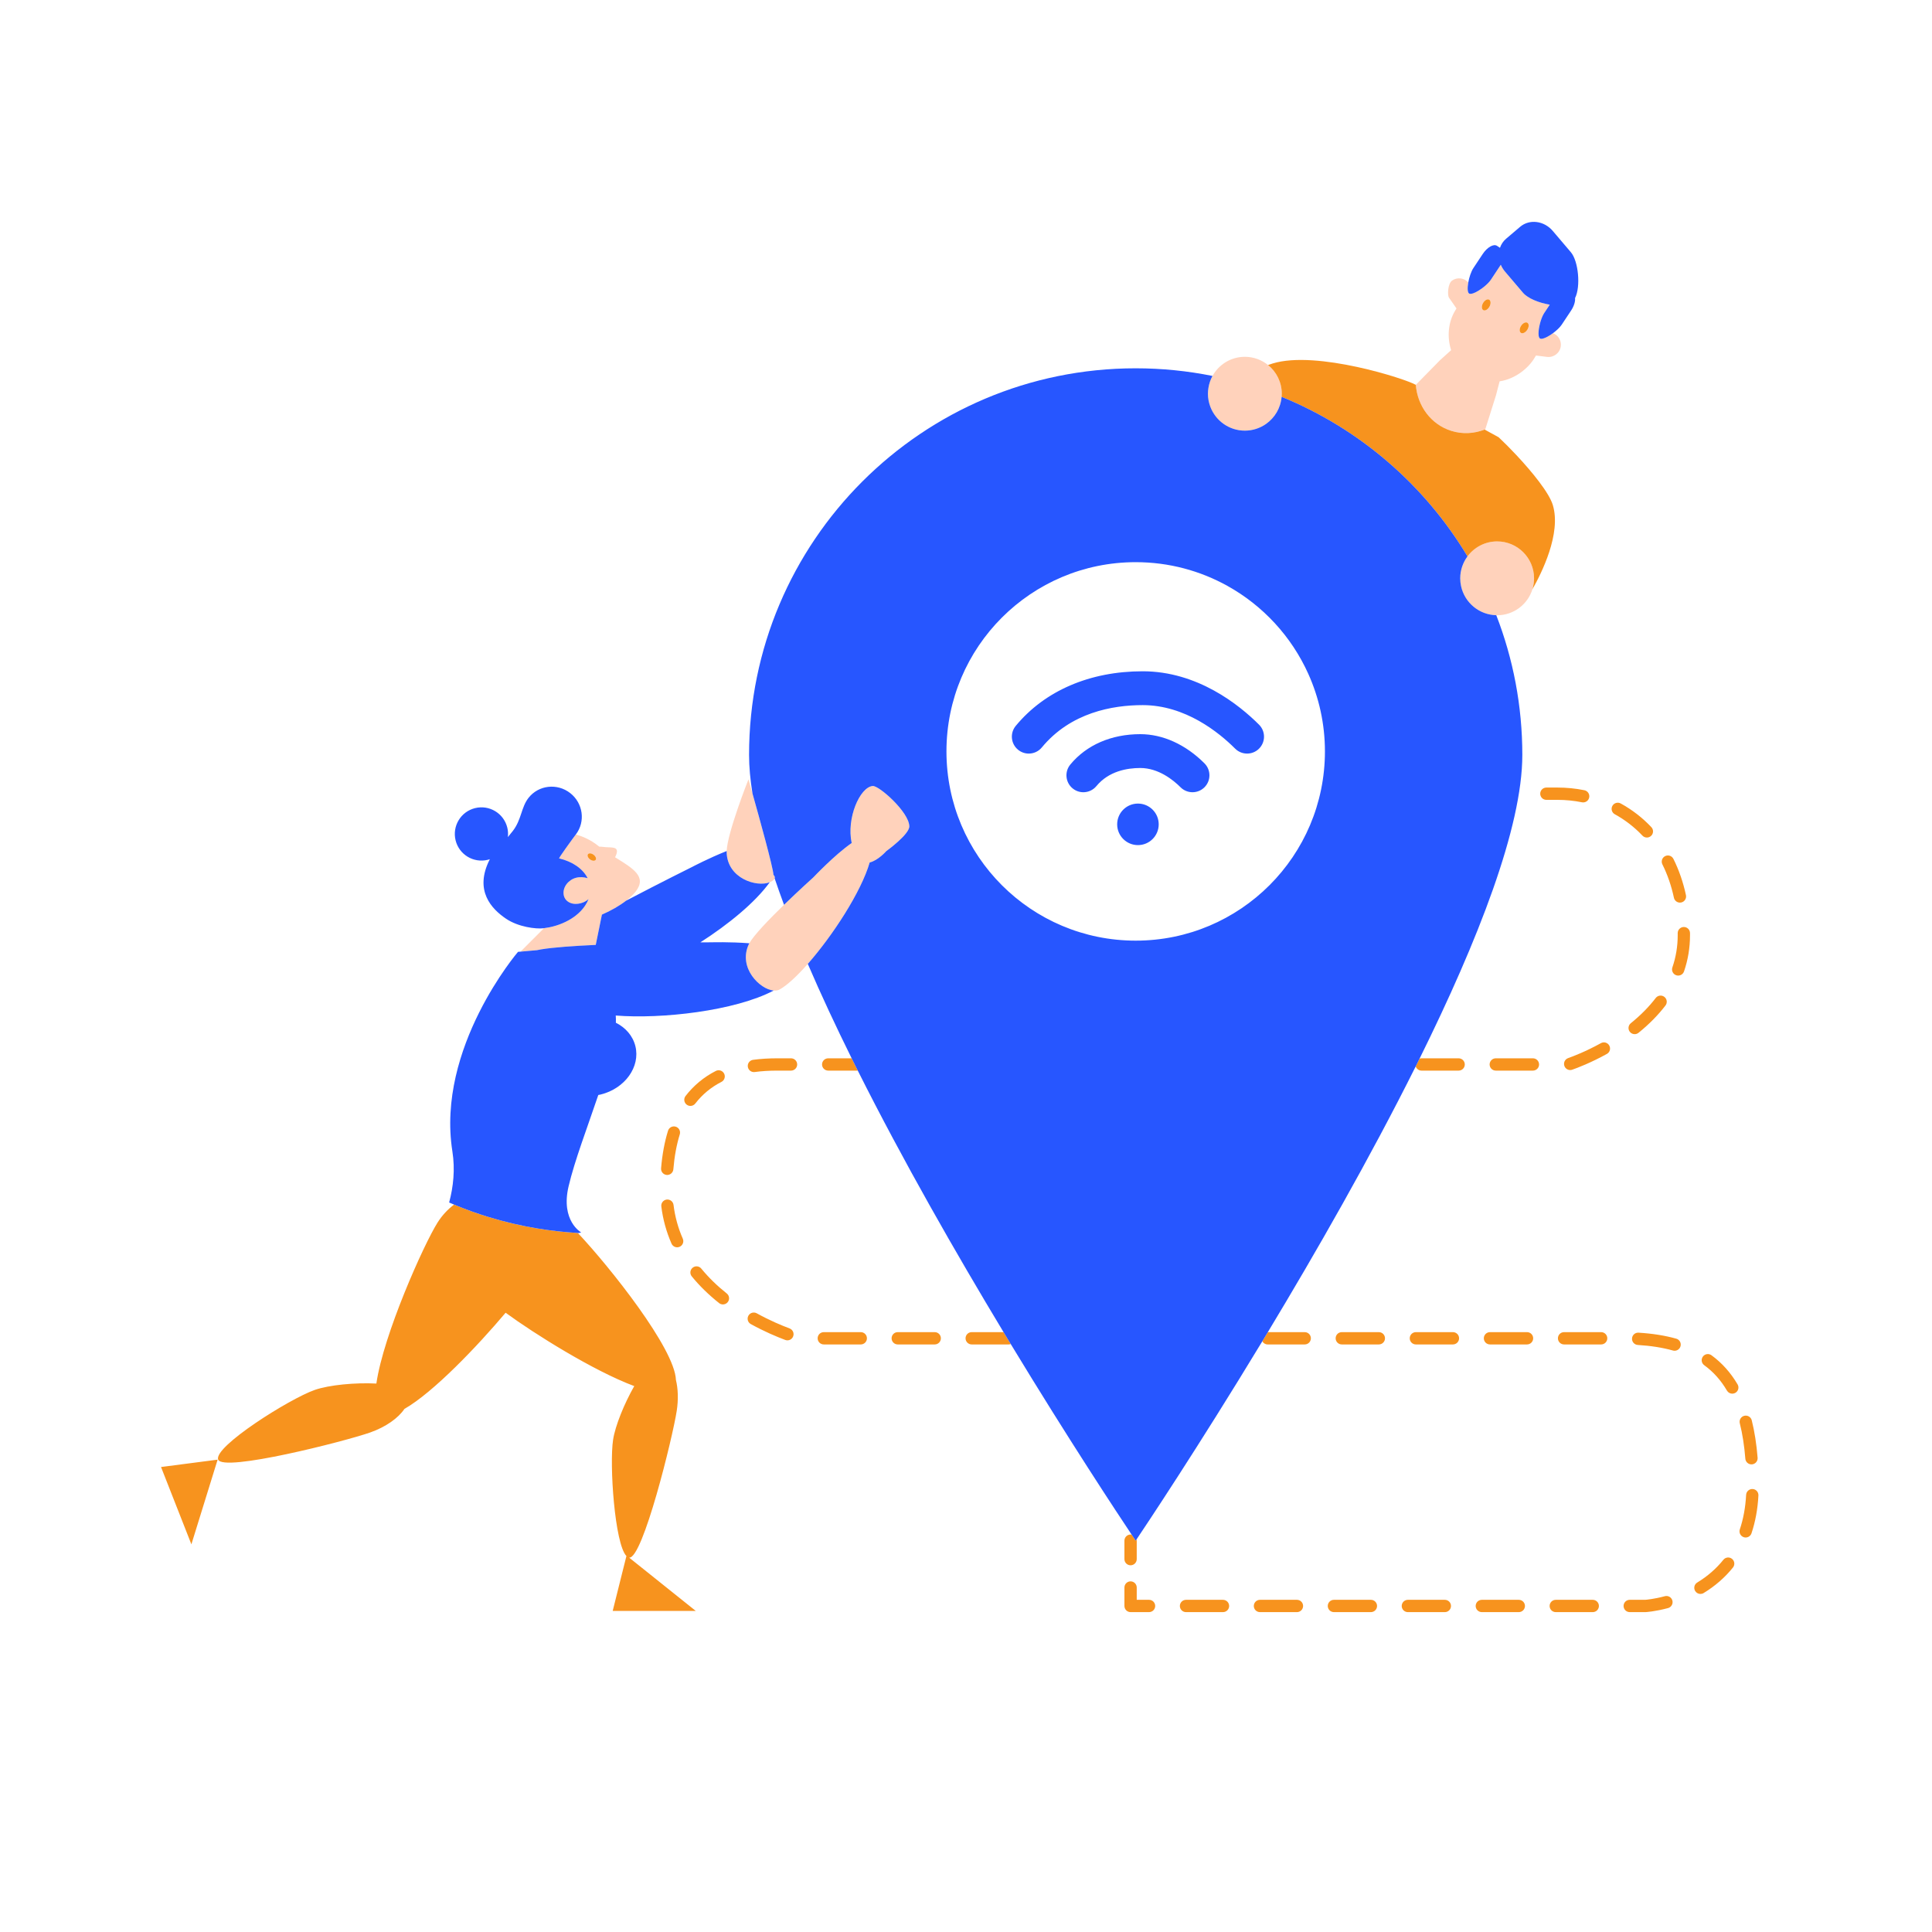 <?xml version="1.0" standalone="no"?>
<svg version="1.1" id="Layer_1" xmlns="http://www.w3.org/2000/svg" xmlns:xlink="http://www.w3.org/1999/xlink" x="0px" y="0px" width="595.28px" height="595.28px" viewBox="0 0 595.28 595.28" enable-background="new 0 0 595.28 595.28" xml:space="preserve">
<path id="color_x5F_5" fill="#FFD2BB" d="M478.5,102.655c-0.591,0.435-1.2,0.828-1.768,1.126c-0.989,0.52-1.847,0.768-2.246,0.504
	c-0.401-0.268-0.507-1.17-0.407-2.298c0.002-0.006,0.002-0.011,0.002-0.016c0.02-0.208,0.045-0.425,0.078-0.645
	c0.006-0.045,0.015-0.09,0.02-0.135c0.031-0.189,0.063-0.378,0.102-0.572c0.011-0.052,0.02-0.104,0.032-0.155
	c0.041-0.204,0.089-0.409,0.139-0.615c0.008-0.033,0.015-0.067,0.025-0.101c0.06-0.244,0.128-0.487,0.2-0.727
	c0.002-0.004,0.003-0.008,0.005-0.012c0.067-0.223,0.14-0.44,0.216-0.654c0.023-0.063,0.047-0.125,0.071-0.188
	c0.059-0.153,0.114-0.302,0.176-0.447c0.028-0.069,0.06-0.138,0.088-0.206c0.062-0.139,0.125-0.272,0.19-0.399
	c0.028-0.057,0.057-0.115,0.085-0.17c0.095-0.176,0.189-0.342,0.288-0.49l1.711-2.581c-3.324-0.548-6.778-1.954-8.222-3.652
	l-5.58-6.559c-0.552-0.649-0.976-1.359-1.288-2.095c-0.054,0.09-0.108,0.18-0.17,0.27l-2.884,4.353
	c-0.104,0.157-0.229,0.318-0.365,0.482c-0.039,0.046-0.079,0.093-0.118,0.141c-0.108,0.125-0.223,0.25-0.343,0.376
	c-0.042,0.044-0.084,0.089-0.127,0.133c-0.34,0.343-0.72,0.686-1.125,1.013c-0.025,0.022-0.054,0.043-0.082,0.065
	c-0.188,0.153-0.381,0.3-0.577,0.443c-0.02,0.015-0.04,0.03-0.059,0.044c-0.67,0.485-1.354,0.907-1.978,1.203
	c0,0.001-0.002,0.003-0.005,0.004c-0.851,0.407-1.574,0.582-1.929,0.346c-0.251-0.167-0.382-0.585-0.426-1.147
	c-0.046-0.621,0.023-1.423,0.175-2.271c-1.262-1.407-3.402-1.687-4.994-0.578c-1.307,0.91-1.496,4.498-0.945,5.287l2.3,3.302
	l-0.414,0.688c-2.155,3.568-2.531,8.138-1.236,12.17L443.671,111c0,0.001,0,0.002,0.001,0.004l-7.436,7.576
	c0.506,6.469,4.632,12.195,10.924,14.174c3.474,1.093,7.058,0.867,10.272-0.403c0.069-0.027,0.14-0.048,0.209-0.076l3.289-10.458
	l1.127-4.323c4.969-0.732,8.945-4.224,10.658-7.063l0.537-0.891l3.414,0.426c2.08,0.258,3.979-1.219,4.238-3.301
	C481.126,104.898,480.091,103.266,478.5,102.655z M456.948,93.371c0.505-0.886,1.352-1.35,1.895-1.032
	c0.541,0.317,0.572,1.296,0.063,2.183c-0.507,0.884-1.354,1.349-1.896,1.031C456.472,95.235,456.438,94.258,456.948,93.371z
	 M470.588,101.606c-0.55,0.863-1.431,1.288-1.961,0.961c-0.534-0.332-0.518-1.298,0.029-2.159c0.548-0.863,1.429-1.292,1.96-0.962
	C471.151,99.781,471.136,100.747,470.588,101.606z M223.896,262.629c-0.003-0.129,0.001-0.271,0.006-0.414
	c0.194-5.641,6.714-22.085,6.714-22.085s0.499,1.744,1.24,4.372c1.069,3.795,2.645,9.443,3.976,14.458
	c1.342,5.055,2.427,9.436,2.488,10.595c0,0.005,0.001,0.01,0.001,0.015c0.002,0.002,0.004,0.003,0.006,0.005
	c0.068,0.064,0.133,0.137,0.192,0.218c0.177,0.242,0.283,0.548,0.167,0.859c-0.034,0.091-0.081,0.182-0.157,0.272
	c-0.332,0.387-0.797,0.691-1.355,0.913C233.131,273.443,224.112,270.666,223.896,262.629z M189.518,264.14
	c0.286-0.555,0.484-1.088,0.551-1.526c0.289-1.961-2.08-1.344-4.4-1.686c-0.339-0.05-0.673-0.062-0.999-0.046
	c-0.153-0.115-0.306-0.229-0.458-0.35c-2.112-1.657-4.44-2.781-6.795-3.411l-0.065,0.084c-0.445,0.568-5.786,7.845-5.018,7.291
	c4.059,0.973,7.269,3.165,8.723,6.084c-1.179-0.35-2.422-0.432-3.593-0.12c-2.235,0.591-4.176,2.812-3.785,5.242
	c0.186,1.134,0.893,1.945,1.828,2.394c0.558,0.268,1.197,0.407,1.855,0.408c0.501,0.003,0.988-0.061,1.456-0.176
	c0.251-0.062,0.499-0.134,0.737-0.229c0.653-0.252,1.257-0.616,1.783-1.073c-0.252,0.666-0.596,1.311-1.009,1.936
	c-0.246,0.374-0.511,0.741-0.811,1.097c-1.495,1.795-3.642,3.333-6.223,4.414c-0.027,0.017-0.051,0.027-0.078,0.034
	c-0.003,0.001-0.005,0.003-0.007,0.003c-1.221,0.509-2.541,0.92-3.928,1.204c-0.544,0.109-1.101,0.195-1.663,0.271l-7.234,7.234
	l5.054-0.452c0.395-0.086,0.838-0.17,1.322-0.251c3.706-0.617,9.918-1.061,16.804-1.377l1.899-9.333
	c2.819-1.214,5.423-2.725,7.453-4.292c1.205-0.93,2.21-1.88,2.932-2.8C199.465,270.102,195.015,267.565,189.518,264.14z
	 M181.16,263.193c0.303-0.397,1.082-0.328,1.735,0.163c0.651,0.488,0.937,1.203,0.63,1.604c-0.302,0.394-1.081,0.326-1.734-0.163
	C181.139,264.311,180.854,263.594,181.16,263.193z M280.178,254.589c0.054,2.511-7.085,7.646-7.085,7.646s-2.539,2.901-5.127,3.503
	c-2.63,9.088-11.402,22.539-19.069,31.253c-3.318,3.771-6.428,6.658-8.741,7.915c-0.498,0.27-1.105,0.361-1.771,0.303
	c-4.266-0.365-10.999-7.008-7.698-14.203c0.053-0.114,0.122-0.241,0.192-0.369c1.395-2.523,6.181-7.469,10.693-11.85
	c4.664-4.528,9.028-8.447,9.028-8.447s6.615-7.006,11.817-10.589c-1.657-7.598,2.497-17.197,6.472-17.574
	C270.81,241.993,280.079,250.177,280.178,254.589z M394.935,121.314c0,0.322-0.022,0.639-0.049,0.954
	c-0.288,3.465-2.126,6.486-4.822,8.371c-1.845,1.289-4.084,2.051-6.505,2.051c-4.901,0-9.067-3.106-10.667-7.453
	c-0.451-1.225-0.709-2.542-0.709-3.923c0-0.644,0.066-1.271,0.168-1.886c0.215-1.282,0.634-2.494,1.239-3.592
	c1.935-3.515,5.673-5.898,9.969-5.898c2.708,0,5.191,0.95,7.146,2.53C393.282,114.553,394.935,117.739,394.935,121.314z
	 M472.67,178.194c0,1.175-0.179,2.308-0.509,3.375c-1.439,4.635-5.76,8.001-10.867,8.001c-0.09,0-0.177-0.011-0.267-0.014
	c-5.323-0.124-9.739-3.896-10.839-8.92c-0.173-0.787-0.271-1.604-0.271-2.442c0-2.535,0.839-4.868,2.24-6.759
	c2.073-2.797,5.389-4.617,9.136-4.617C467.576,166.818,472.67,171.911,472.67,178.194z"></path>
<path id="color_x5F_2" fill="#f7931e" d="M456.948,93.371c0.505-0.886,1.352-1.35,1.895-1.032c0.541,0.317,0.572,1.296,0.063,2.183
	c-0.507,0.884-1.354,1.349-1.896,1.031C456.472,95.235,456.438,94.258,456.948,93.371z M468.627,102.568
	c0.53,0.327,1.411-0.098,1.961-0.961c0.548-0.86,0.563-1.826,0.028-2.16c-0.531-0.33-1.412,0.099-1.96,0.962
	C468.109,101.27,468.093,102.236,468.627,102.568z M181.792,264.796c0.653,0.489,1.432,0.557,1.734,0.163
	c0.307-0.4,0.021-1.115-0.63-1.604c-0.653-0.49-1.432-0.56-1.735-0.163C180.854,263.594,181.139,264.311,181.792,264.796z
	 M348.677,472.842c-0.107-0.019-0.216-0.033-0.328-0.033c-1.047,0-1.896,0.849-1.896,1.896v5.688c0,1.048,0.849,1.896,1.896,1.896
	c1.048,0,1.896-0.849,1.896-1.896v-5.688c0-0.14-0.018-0.275-0.047-0.407c-0.176,0.265-0.272,0.407-0.272,0.407
	S349.489,474.059,348.677,472.842z M354.037,492.929h-3.792v-3.792c0-1.047-0.849-1.896-1.896-1.896
	c-1.047,0-1.896,0.849-1.896,1.896v5.688c0,1.047,0.849,1.896,1.896,1.896h5.688c1.047,0,1.896-0.849,1.896-1.896
	C355.933,493.777,355.084,492.929,354.037,492.929z M288.004,410.453h-11.393c-1.047,0-1.896,0.849-1.896,1.896
	c0,1.048,0.849,1.896,1.896,1.896h11.393c1.047,0,1.896-0.849,1.896-1.896C289.9,411.302,289.051,410.453,288.004,410.453z
	 M265.219,410.453h-11.394c-1.047,0-1.896,0.849-1.896,1.896c0,1.048,0.849,1.896,1.896,1.896h11.394
	c1.047,0,1.896-0.849,1.896-1.896C267.114,411.302,266.266,410.453,265.219,410.453z M376.822,492.929H365.43
	c-1.047,0-1.896,0.849-1.896,1.896c0,1.047,0.849,1.896,1.896,1.896h11.393c1.047,0,1.896-0.849,1.896-1.896
	C378.718,493.777,377.869,492.929,376.822,492.929z M223.927,398.538c-2.998-2.38-5.639-4.958-7.847-7.663
	c-0.662-0.813-1.857-0.932-2.668-0.271c-0.812,0.663-0.932,1.857-0.27,2.668c2.38,2.916,5.216,5.688,8.427,8.235
	c0.349,0.277,0.764,0.411,1.177,0.411c0.559,0,1.112-0.245,1.486-0.717C224.885,400.382,224.747,399.189,223.927,398.538z
	 M243.726,326.081h-4.123c-0.01,0-0.02,0-0.03,0c-2.735,0-5.199,0.153-7.532,0.467c-1.038,0.14-1.766,1.094-1.626,2.132
	c0.128,0.953,0.941,1.644,1.877,1.644c0.084,0,0.169-0.006,0.255-0.017c2.164-0.292,4.463-0.434,7.028-0.434
	c0.009,0,0.019,0,0.028,0h4.124c1.047,0,1.896-0.849,1.896-1.896S244.773,326.081,243.726,326.081z M214.232,340.015
	c2.159-2.798,4.869-5.041,8.054-6.666c0.933-0.476,1.304-1.617,0.828-2.551c-0.476-0.932-1.619-1.304-2.551-0.826
	c-3.688,1.881-6.829,4.48-9.333,7.727c-0.641,0.828-0.487,2.019,0.342,2.658c0.346,0.267,0.753,0.396,1.157,0.396
	C213.297,340.752,213.858,340.498,214.232,340.015z M255.181,326.081c-1.047,0-1.896,0.85-1.896,1.896s0.849,1.896,1.896,1.896
	h9.117c-0.635-1.266-1.265-2.53-1.889-3.792H255.181z M299.397,410.453c-1.047,0-1.896,0.849-1.896,1.896
	c0,1.048,0.849,1.896,1.896,1.896h11.393c0.226,0,0.439-0.047,0.64-0.119c-0.735-1.213-1.477-2.438-2.222-3.673H299.397z
	 M502.475,315.271c-0.814,0.657-0.941,1.852-0.283,2.666c0.374,0.464,0.923,0.704,1.476,0.704c0.418,0,0.84-0.138,1.19-0.421
	c3.242-2.617,6.036-5.449,8.306-8.416c0.636-0.831,0.478-2.021-0.355-2.657c-0.828-0.633-2.021-0.479-2.657,0.354
	C508.064,310.228,505.482,312.841,502.475,315.271z M399.608,492.929h-11.393c-1.047,0-1.896,0.849-1.896,1.896
	c0,1.047,0.849,1.896,1.896,1.896h11.393c1.047,0,1.896-0.849,1.896-1.896C401.505,493.777,400.655,492.929,399.608,492.929z
	 M390.577,414.245h11.43c1.048,0,1.896-0.849,1.896-1.896c0-1.047-0.849-1.896-1.896-1.896h-11.364
	c-0.571,0.948-1.141,1.893-1.707,2.826C389.261,413.854,389.87,414.245,390.577,414.245z M422.395,492.929h-11.394
	c-1.047,0-1.896,0.849-1.896,1.896c0,1.047,0.849,1.896,1.896,1.896h11.394c1.048,0,1.896-0.849,1.896-1.896
	C424.291,493.777,423.442,492.929,422.395,492.929z M447.669,410.453h-11.412c-1.047,0-1.896,0.849-1.896,1.896
	c0,1.048,0.85,1.896,1.896,1.896h11.412c1.048,0,1.896-0.849,1.896-1.896C449.565,411.302,448.717,410.453,447.669,410.453z
	 M424.843,410.453h-11.416c-1.047,0-1.896,0.849-1.896,1.896c0,1.048,0.85,1.896,1.896,1.896h11.416
	c1.047,0,1.896-0.849,1.896-1.896C426.738,411.302,425.89,410.453,424.843,410.453z M445.18,492.929h-11.393
	c-1.047,0-1.896,0.849-1.896,1.896c0,1.047,0.849,1.896,1.896,1.896h11.393c1.048,0,1.896-0.849,1.896-1.896
	C447.076,493.777,446.228,492.929,445.18,492.929z M243.279,409.307c-2.37-0.886-6.047-2.413-10.111-4.656
	c-0.918-0.505-2.071-0.173-2.576,0.743c-0.506,0.917-0.173,2.07,0.743,2.576c4.265,2.354,8.127,3.958,10.615,4.889
	c0.219,0.082,0.443,0.121,0.664,0.121c0.769,0,1.491-0.472,1.776-1.233C244.757,410.766,244.259,409.674,243.279,409.307z
	 M467.966,492.929h-11.393c-1.047,0-1.896,0.849-1.896,1.896c0,1.047,0.849,1.896,1.896,1.896h11.393
	c1.047,0,1.896-0.849,1.896-1.896C469.862,493.777,469.013,492.929,467.966,492.929z M470.499,410.453h-11.414
	c-1.047,0-1.896,0.849-1.896,1.896c0,1.048,0.849,1.896,1.896,1.896h11.414c1.047,0,1.896-0.849,1.896-1.896
	C472.396,411.302,471.546,410.453,470.499,410.453z M487.423,247.197c0.127,0.025,0.253,0.038,0.378,0.038
	c0.884,0,1.675-0.621,1.856-1.52c0.208-1.026-0.455-2.027-1.482-2.235c-2.693-0.545-5.477-0.822-8.271-0.823h-3.443
	c-1.047,0-1.896,0.849-1.896,1.896c0,1.047,0.849,1.896,1.896,1.896h3.443C482.445,246.45,484.976,246.701,487.423,247.197z
	 M490.753,492.929h-11.395c-1.047,0-1.896,0.849-1.896,1.896c0,1.047,0.849,1.896,1.896,1.896h11.395
	c1.047,0,1.896-0.849,1.896-1.896C492.648,493.777,491.8,492.929,490.753,492.929z M205.582,362.021c0.977,0,1.806-0.75,1.888-1.74
	c0.326-3.958,0.992-7.577,1.981-10.761c0.311-0.999-0.248-2.063-1.248-2.373c-1-0.312-2.063,0.248-2.373,1.248
	c-1.071,3.447-1.791,7.341-2.139,11.575c-0.086,1.044,0.69,1.96,1.734,2.045C205.478,362.02,205.53,362.021,205.582,362.021z
	 M472.317,326.081H460.87c-1.047,0-1.896,0.85-1.896,1.896s0.85,1.896,1.896,1.896h11.447c1.047,0,1.896-0.849,1.896-1.896
	S473.364,326.081,472.317,326.081z M540.005,458.787c-1.03-0.054-1.938,0.747-1.994,1.792c-0.205,3.84-0.858,7.423-1.943,10.648
	c-0.334,0.992,0.2,2.067,1.192,2.401c0.201,0.067,0.404,0.101,0.604,0.101c0.792,0,1.53-0.5,1.797-1.293
	c1.195-3.551,1.914-7.473,2.136-11.655C541.853,459.735,541.05,458.843,540.005,458.787z M449.429,326.081h-11.434
	c-0.213,0-0.415,0.044-0.606,0.108c-0.393,0.794-0.787,1.589-1.185,2.384c0.252,0.754,0.953,1.3,1.791,1.3h11.434
	c1.047,0,1.896-0.849,1.896-1.896S450.476,326.081,449.429,326.081z M515.761,276.609c0.19,0.89,0.978,1.5,1.853,1.5
	c0.131,0,0.265-0.014,0.398-0.042c1.024-0.22,1.676-1.228,1.458-2.251c-0.855-3.992-2.156-7.754-3.867-11.183
	c-0.467-0.938-1.607-1.319-2.543-0.851c-0.937,0.467-1.318,1.606-0.851,2.543C513.777,269.469,514.973,272.929,515.761,276.609z
	 M206.908,383.181c0.313,0.71,1.007,1.133,1.736,1.133c0.255,0,0.514-0.052,0.763-0.161c0.958-0.422,1.394-1.54,0.972-2.499
	c-1.449-3.293-2.408-6.792-2.853-10.397c-0.128-1.04-1.079-1.774-2.114-1.651c-1.039,0.129-1.778,1.075-1.65,2.114
	C204.252,375.691,205.311,379.548,206.908,383.181z M527.33,417.573c-0.847-0.616-2.033-0.432-2.649,0.415
	c-0.617,0.846-0.432,2.032,0.414,2.649c2.842,2.071,5.136,4.637,7.014,7.84c0.353,0.602,0.986,0.938,1.637,0.938
	c0.326,0,0.656-0.084,0.958-0.261c0.902-0.529,1.206-1.691,0.677-2.595C533.263,422.949,530.555,419.926,527.33,417.573z
	 M537.767,449.453c0.08,0.992,0.91,1.745,1.889,1.745c0.051,0,0.102-0.002,0.153-0.006c1.043-0.083,1.821-0.996,1.739-2.041
	c-0.336-4.21-0.944-8.094-1.807-11.543c-0.255-1.018-1.286-1.629-2.3-1.38c-1.016,0.255-1.634,1.284-1.38,2.3
	C536.875,441.774,537.448,445.45,537.767,449.453z M518.822,285.62c-0.006,0-0.012,0-0.017,0c-1.047,0.009-1.889,0.865-1.88,1.912
	l0.003,0.629c0.001,3.415-0.552,6.751-1.643,9.917c-0.342,0.989,0.186,2.069,1.175,2.41c0.205,0.07,0.413,0.104,0.618,0.104
	c0.787,0,1.521-0.494,1.792-1.279c1.229-3.565,1.851-7.318,1.85-11.153l-0.003-0.661C520.709,286.458,519.861,285.62,518.822,285.62
	z M516.48,412.467c-3.461-0.97-7.262-1.574-11.616-1.848c-1.058-0.071-1.946,0.729-2.012,1.772
	c-0.066,1.045,0.729,1.946,1.772,2.012c4.087,0.258,7.63,0.817,10.834,1.715c0.17,0.048,0.343,0.071,0.512,0.071
	c0.828,0,1.591-0.549,1.825-1.386C518.077,413.795,517.489,412.749,516.48,412.467z M533.663,480.304
	c-0.818-0.656-2.01-0.524-2.666,0.293c-2.189,2.729-4.899,5.087-8.055,7.006c-0.895,0.545-1.178,1.711-0.633,2.606
	c0.356,0.586,0.981,0.91,1.621,0.91c0.336,0,0.676-0.089,0.984-0.276c3.531-2.15,6.573-4.799,9.041-7.873
	C534.61,482.151,534.479,480.958,533.663,480.304z M493.337,410.453h-11.423c-1.047,0-1.896,0.849-1.896,1.896
	c0,1.048,0.849,1.896,1.896,1.896h11.423c1.047,0,1.896-0.849,1.896-1.896C495.233,411.302,494.384,410.453,493.337,410.453z
	 M512.965,491.817c-3.291,0.884-5.696,1.086-6.05,1.111h-4.77c-1.048,0-1.896,0.849-1.896,1.896c0,1.047,0.849,1.896,1.896,1.896
	h4.834c0.036,0,0.072-0.001,0.108-0.003c0.116-0.008,2.904-0.177,6.86-1.238c1.012-0.271,1.61-1.313,1.339-2.323
	C515.015,492.146,513.981,491.542,512.965,491.817z M493.271,321.411c-4.73,2.615-8.639,4.091-10.1,4.604
	c-0.988,0.346-1.508,1.429-1.16,2.416c0.273,0.78,1.006,1.27,1.788,1.27c0.208,0,0.421-0.035,0.628-0.108
	c1.552-0.544,5.697-2.108,10.679-4.863c0.917-0.506,1.249-1.66,0.741-2.576C495.342,321.235,494.188,320.904,493.271,321.411z
	 M507.431,258.058c0.468,0,0.937-0.171,1.303-0.518c0.762-0.719,0.795-1.919,0.076-2.68c-2.755-2.916-5.931-5.371-9.438-7.298
	c-0.919-0.506-2.069-0.169-2.574,0.749c-0.505,0.917-0.169,2.071,0.749,2.575c3.161,1.737,6.023,3.95,8.507,6.578
	C506.426,257.859,506.929,258.058,507.431,258.058z M478.462,155.647c-1.131-3.785-6.295-10.149-11.229-15.417
	c-1.949-2.088-3.861-3.993-5.479-5.507c0,0-3.137-1.698-4.322-2.373c-3.215,1.27-6.799,1.496-10.272,0.403
	c-6.292-1.979-10.418-7.705-10.924-14.174c-2.945-1.782-30.562-10.72-44.085-6.593c-0.365,0.111-0.863,0.278-1.447,0.481
	c2.578,2.085,4.23,5.271,4.23,8.846c0,0.322-0.022,0.639-0.049,0.954c23.996,9.788,44.082,27.171,57.272,49.167
	c2.073-2.797,5.389-4.617,9.136-4.617c6.282,0,11.376,5.093,11.376,11.376c0,1.175-0.179,2.308-0.509,3.375
	C475.017,176.549,481.078,164.393,478.462,155.647z M208.513,434.702c0.541-3.513,0.407-6.83-0.249-9.528
	c-0.353-9.673-20.357-34.779-30.218-45.274c-4.169-0.243-8.279-0.704-12.321-1.369c-5.162-0.85-10.211-2.034-15.124-3.533
	c-3.643-1.111-7.209-2.397-10.69-3.846c-1.934,1.446-3.666,3.288-5.062,5.488c-4.251,6.705-16.735,34.627-18.882,49.655
	c-6.489-0.34-14.607,0.427-19.006,1.971c-7.795,2.735-31.14,17.458-29.743,21.44c1.398,3.982,39.022-5.593,46.817-8.328
	c4.861-1.706,8.707-4.467,10.575-7.271c8.885-5.059,22.471-19.301,31.18-29.636c8.748,6.426,27.122,17.943,39.634,22.605
	c-3.086,5.411-5.858,12.228-6.518,16.518c-1.172,7.616,0.49,32.067,4.104,35.845l-4.227,16.91h25.594l-20.526-16.421
	C198.037,480.393,207.261,442.85,208.513,434.702z M58.971,475.833l8.083-26.091l-17.44,2.269L58.971,475.833z"></path>
<path id="color_x5F_1" fill="#2756ff" d="M485.299,91.848c0.108,1.027-0.315,2.465-1.22,3.833l-2.887,4.353
	c-0.562,0.843-1.593,1.81-2.692,2.622c-0.591,0.435-1.2,0.828-1.768,1.126c-0.989,0.52-1.847,0.768-2.246,0.504
	c-0.401-0.268-0.507-1.17-0.407-2.298c0.002-0.006,0.002-0.011,0.002-0.016c0.02-0.208,0.045-0.425,0.078-0.645
	c0.006-0.045,0.015-0.09,0.02-0.135c0.031-0.189,0.063-0.378,0.102-0.572c0.011-0.052,0.02-0.104,0.032-0.155
	c0.041-0.204,0.089-0.409,0.139-0.615c0.008-0.033,0.015-0.067,0.025-0.101c0.06-0.244,0.128-0.487,0.2-0.727
	c0.002-0.004,0.003-0.008,0.005-0.012c0.067-0.223,0.14-0.44,0.216-0.654c0.023-0.063,0.047-0.125,0.071-0.188
	c0.059-0.153,0.114-0.302,0.176-0.447c0.028-0.069,0.06-0.138,0.088-0.206c0.062-0.139,0.125-0.272,0.19-0.399
	c0.028-0.057,0.057-0.115,0.085-0.17c0.095-0.176,0.189-0.342,0.288-0.49l1.711-2.581c-3.324-0.548-6.778-1.954-8.222-3.652
	l-5.58-6.559c-0.552-0.649-0.976-1.359-1.288-2.095c-0.054,0.09-0.108,0.18-0.17,0.27l-2.884,4.353
	c-0.104,0.157-0.229,0.318-0.365,0.482c-0.039,0.046-0.079,0.093-0.118,0.141c-0.108,0.125-0.223,0.25-0.343,0.376
	c-0.042,0.044-0.084,0.089-0.127,0.133c-0.34,0.343-0.72,0.686-1.125,1.013c-0.025,0.022-0.054,0.043-0.082,0.065
	c-0.188,0.153-0.381,0.3-0.577,0.443c-0.02,0.015-0.04,0.03-0.059,0.044c-0.67,0.485-1.354,0.907-1.978,1.203
	c0,0.001-0.002,0.003-0.005,0.004c-0.851,0.407-1.574,0.582-1.929,0.346c-0.251-0.167-0.382-0.585-0.426-1.147
	c-0.046-0.621,0.023-1.423,0.175-2.271c0.287-1.603,0.873-3.371,1.562-4.41l2.887-4.352c1.384-2.086,3.357-3.21,4.41-2.511
	l0.906,0.6c0,0.004-0.001,0.007-0.003,0.011c0.005-0.002,0.008-0.004,0.012-0.005l-0.009-0.006c0.364-1.066,0.998-2.036,1.897-2.799
	l4.319-3.674c2.872-2.442,7.368-1.877,10.042,1.266l5.578,6.558C486.35,80.456,487.087,88.304,485.299,91.848z M461.027,189.556
	c5.179,13.354,8.024,27.87,8.024,43.052c0,22.251-13.627,57.144-31.663,93.581c-0.393,0.794-0.787,1.589-1.185,2.384
	c-14.092,28.226-30.698,57.228-45.562,81.88c-0.571,0.948-1.141,1.893-1.707,2.826c-19.993,33.015-36.461,57.634-38.737,61.019
	c-0.176,0.265-0.272,0.407-0.272,0.407s-0.437-0.646-1.249-1.863c-4.311-6.455-19.315-29.144-37.247-58.716
	c-0.735-1.213-1.477-2.438-2.222-3.673c-14.635-24.275-30.959-52.766-44.91-80.58c-0.635-1.266-1.265-2.53-1.889-3.792
	c-4.891-9.885-9.456-19.655-13.512-29.09c7.667-8.715,16.438-22.165,19.069-31.253c2.588-0.602,5.127-3.503,5.127-3.503
	s7.139-5.135,7.085-7.646c-0.099-4.412-9.368-12.597-11.287-12.413c-3.976,0.377-8.129,9.977-6.472,17.574
	c-5.202,3.583-11.817,10.589-11.817,10.589s-4.364,3.919-9.028,8.447c-1.024-2.76-1.99-5.474-2.888-8.135
	c0.117-0.311,0.011-0.617-0.167-0.859c-0.06-0.082-0.125-0.154-0.192-0.218c-0.002-0.001-0.004-0.003-0.006-0.005
	c0-0.005,0-0.01-0.001-0.015c-0.061-1.159-1.146-5.54-2.488-10.595c-1.331-5.016-2.906-10.663-3.976-14.458
	c-0.689-4.27-1.056-8.252-1.056-11.894c0-65.792,53.335-119.126,119.126-119.126c8.103,0,16.015,0.813,23.664,2.354
	c-0.605,1.099-1.024,2.311-1.239,3.592c-0.102,0.615-0.168,1.242-0.168,1.886c0,1.381,0.258,2.699,0.709,3.923
	c1.6,4.347,5.766,7.453,10.667,7.453c2.421,0,4.66-0.762,6.505-2.051c2.696-1.885,4.534-4.906,4.822-8.371
	c23.996,9.788,44.082,27.171,57.272,49.167c-1.401,1.891-2.24,4.224-2.24,6.759c0,0.839,0.098,1.655,0.271,2.442
	C451.288,185.66,455.704,189.433,461.027,189.556z M408.233,231.52c0-8.511-1.839-16.588-5.117-23.878
	c-5.172-11.504-13.957-21.026-24.92-27.118c-8.375-4.653-18.01-7.312-28.271-7.312c-32.202,0-58.308,26.106-58.308,58.308
	s26.105,58.308,58.308,58.308S408.233,263.722,408.233,231.52z M230.688,291.006c0.053-0.114,0.122-0.241,0.192-0.369
	c-6.072-0.466-11.624-0.297-11.624-0.297s-1.289,0.004-3.468,0.021c8.665-5.568,16.878-12.269,21.384-18.525
	c-4.041,1.606-13.06-1.171-13.277-9.208c-0.003-0.129,0.001-0.271,0.006-0.414c-5.653,2.261-10.558,4.861-10.558,4.861
	s-9.687,4.8-20.428,10.438c-2.03,1.567-4.634,3.077-7.453,4.292l-1.899,9.333c-6.886,0.317-13.098,0.761-16.804,1.377
	c-0.484,0.081-0.928,0.165-1.322,0.251l-5.054,0.452l-0.008,0l-0.764,0.063c0,0-25.271,29.496-20.221,61.49
	c0.872,5.569,0.291,10.919-1,15.742c0.504,0.218,1.012,0.427,1.52,0.637c3.481,1.448,7.048,2.734,10.69,3.846
	c4.913,1.499,9.962,2.684,15.124,3.533c4.042,0.665,8.152,1.126,12.321,1.369c0.093,0.006,0.186,0.013,0.279,0.019l0.755-0.174
	c0,0-6.387-3.543-3.89-14.207c1.845-7.876,5.823-18.268,9.157-28.151c0.245-0.045,0.491-0.091,0.736-0.146
	c7.486-1.853,12.264-8.53,10.692-14.906c-0.799-3.198-3.034-5.723-6.013-7.204c0.026-0.781,0.018-1.525-0.037-2.226
	c0-0.001,0-0.002-0.001-0.003c14.014,1.138,36.678-1.39,48.66-7.692C234.119,304.844,227.387,298.201,230.688,291.006z
	 M150.307,264.92c0.212-0.052,0.416-0.119,0.619-0.187c-4.954,9.694,0.574,15.358,5.014,18.354
	c3.762,2.537,9.208,3.207,11.512,2.925c0.057-0.007,0.109-0.02,0.166-0.027c0.562-0.075,1.119-0.161,1.663-0.271
	c1.388-0.283,2.707-0.694,3.928-1.204c0.002,0,0.004-0.002,0.007-0.003c0.027-0.007,0.051-0.017,0.078-0.034
	c2.581-1.081,4.728-2.619,6.223-4.414c0.3-0.355,0.565-0.723,0.811-1.097c0.413-0.625,0.757-1.271,1.009-1.936
	c-0.526,0.457-1.13,0.821-1.783,1.073c-0.238,0.094-0.485,0.167-0.737,0.229c-0.467,0.115-0.954,0.179-1.456,0.176
	c-0.658-0.001-1.297-0.14-1.855-0.408c-0.936-0.449-1.643-1.259-1.828-2.394c-0.392-2.43,1.55-4.651,3.785-5.242
	c1.171-0.312,2.415-0.229,3.593,0.12c-1.454-2.919-4.664-5.111-8.723-6.084c-0.769,0.554,4.572-6.723,5.018-7.291l0.065-0.084
	l0.004-0.004c3.017-3.948,2.258-9.625-1.717-12.744c-4.002-3.14-9.76-2.492-12.856,1.456c-2.29,2.919-2.151,6.739-4.847,10.209
	c-0.621,0.791-1.106,1.39-1.499,1.849c-0.008,0.009-0.015,0.017-0.022,0.026c0.112-0.953,0.067-1.94-0.177-2.927
	c-1.088-4.397-5.535-7.081-9.934-5.993c-4.396,1.087-7.081,5.535-5.993,9.933C141.462,263.324,145.909,266.007,150.307,264.92z
	 M352.078,206.832c-16.259,0-30.149,5.976-39.114,16.826c-1.834,2.22-1.521,5.506,0.699,7.34c0.972,0.803,2.148,1.194,3.318,1.194
	c1.501,0,2.99-0.645,4.021-1.893c8.904-10.777,21.813-13.04,31.075-13.04c13.121,0,23.479,8.399,28.486,13.406
	c2.035,2.036,5.338,2.036,7.373,0c2.036-2.037,2.036-5.338,0-7.374C381.79,217.145,368.957,206.832,352.078,206.832z
	 M351.347,226.206c-8.922,0-16.58,3.324-21.564,9.36c-1.834,2.22-1.521,5.507,0.698,7.34c0.972,0.803,2.149,1.194,3.318,1.194
	c1.501,0,2.992-0.645,4.022-1.894c3.805-4.605,9.455-5.573,13.525-5.573c5.622,0,10.182,3.721,12.399,5.939
	c2.035,2.036,5.336,2.037,7.374,0.001c2.036-2.036,2.036-5.337,0-7.374C365.321,229.4,358.3,226.206,351.347,226.206z
	 M350.617,247.594c-3.532,0-6.399,2.865-6.399,6.399c0,3.534,2.867,6.398,6.399,6.398c3.534,0,6.399-2.865,6.399-6.398
	C357.017,250.458,354.151,247.594,350.617,247.594z"></path>
</svg>
